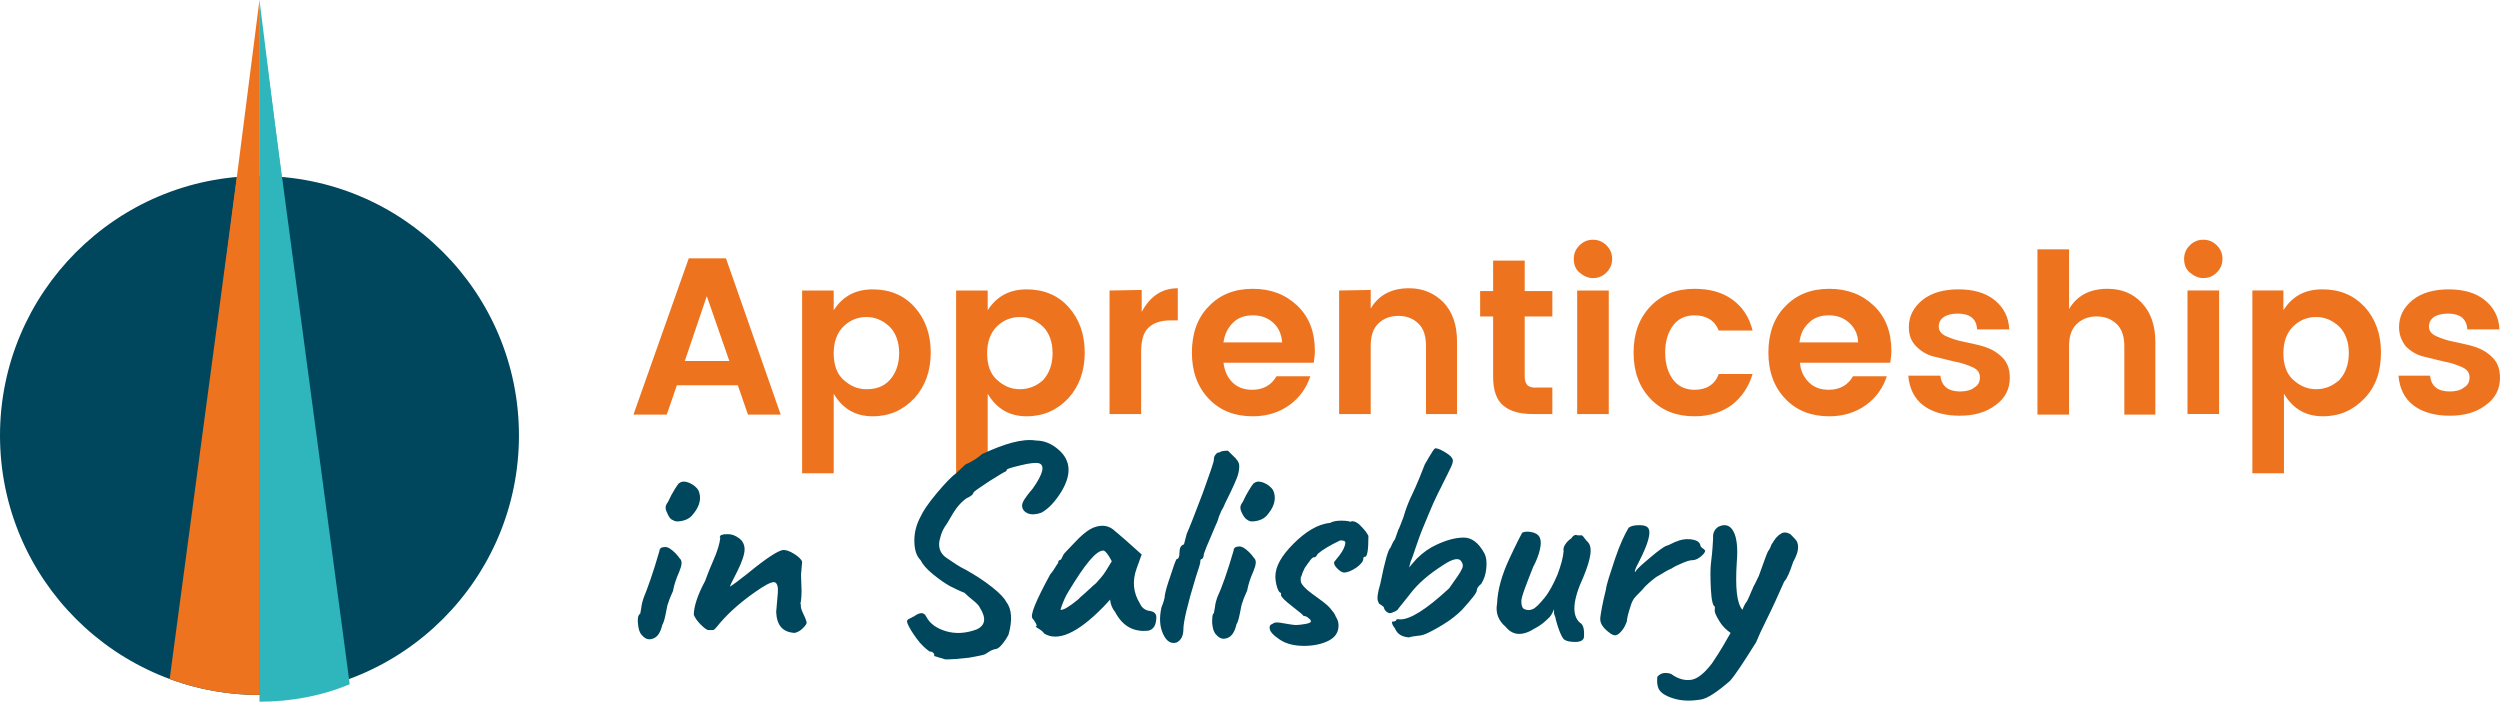 <svg xmlns="http://www.w3.org/2000/svg" xmlns:xlink="http://www.w3.org/1999/xlink" xml:space="preserve" id="Layer_1" x="0" y="0" version="1.1" viewBox="-83 334.8 443.2 124.4"><style>.st0{fill:#ed731e}.st3{fill:#2fb6bc}</style><path d="M343.5 396.2c.9.9 1.9 1.5 3.1 1.8s2.5.6 3.7.9c1.2.2 2.3.6 3.2 1 .9.4 1.3 1 1.3 1.8s-.3 1.4-1 1.8c-.6.5-1.5.7-2.5.7-2.1 0-3.3-.9-3.5-2.8h-5.6c.2 2.3 1.1 4.1 2.7 5.3s3.8 1.8 6.4 1.8 4.7-.6 6.4-1.9c1.7-1.2 2.5-2.9 2.5-4.8 0-1.5-.4-2.7-1.3-3.6s-1.9-1.5-3.1-1.9-2.5-.6-3.7-.9c-1.2-.2-2.3-.6-3.2-1-.9-.4-1.3-1-1.3-1.7s.3-1.3.9-1.7c.6-.4 1.4-.6 2.5-.6 2.1 0 3.3.9 3.4 2.8h5.7c-.1-2.2-1-3.9-2.6-5.2-1.6-1.3-3.8-1.9-6.4-1.9s-4.8.6-6.4 1.9-2.4 2.9-2.4 4.8c0 1.4.5 2.5 1.2 3.4m-21.6-9.9h-5.6v32.4h5.6v-14.1c1.6 2.7 3.9 4 6.9 4s5.4-1.1 7.4-3.2 2.9-4.8 2.9-8.1-1-6-2.9-8.1c-2-2.1-4.4-3.1-7.5-3.1s-5.3 1.2-6.9 3.7v-3.5h.1zm5.7 17.5c-1.6 0-2.9-.6-4.1-1.7s-1.7-2.7-1.7-4.7.6-3.6 1.7-4.7 2.5-1.7 4.1-1.7 2.9.6 4.1 1.7c1.1 1.1 1.7 2.7 1.7 4.7s-.6 3.6-1.7 4.8c-1.2 1-2.4 1.6-4.1 1.6m-17.2-17.5h-5.6v21.9h5.6v-21.9zm-.4-8c-.7-.7-1.5-1-2.4-1s-1.7.3-2.4 1-1 1.5-1 2.4c0 1 .3 1.8 1 2.4s1.5 1 2.4 1 1.7-.3 2.4-1 1-1.5 1-2.4-.3-1.7-1-2.4m-31.8.7v29.3h5.6v-12.1c0-1.7.4-3 1.3-3.9s2.1-1.4 3.6-1.4 2.7.5 3.6 1.4 1.3 2.2 1.3 3.9v12.1h5.5v-12.9c0-2.9-.8-5.2-2.4-6.9s-3.6-2.5-6.1-2.5c-3.1 0-5.4 1.2-6.8 3.6V379h-5.6zm-21.5 17.2c.9.9 1.9 1.5 3.1 1.8s2.5.6 3.7.9c1.2.2 2.3.6 3.2 1 .9.4 1.3 1 1.3 1.8s-.3 1.4-1 1.8c-.6.5-1.5.7-2.5.7-2.1 0-3.3-.9-3.5-2.8h-5.7c.2 2.3 1.1 4.1 2.7 5.3s3.8 1.8 6.4 1.8 4.7-.6 6.4-1.9c1.7-1.2 2.5-2.9 2.5-4.8 0-1.5-.4-2.7-1.3-3.6s-1.9-1.5-3.1-1.9-2.5-.6-3.7-.9c-1.2-.2-2.3-.6-3.2-1-.9-.4-1.3-1-1.3-1.7s.3-1.3.9-1.7c.6-.4 1.4-.6 2.5-.6 2.1 0 3.3.9 3.4 2.8h5.7c-.1-2.2-1-3.9-2.6-5.2-1.6-1.3-3.8-1.9-6.4-1.9s-4.8.6-6.4 1.9-2.4 2.9-2.4 4.8c0 1.4.4 2.5 1.3 3.4m-10.3-.7H236c.2-1.5.7-2.6 1.7-3.5.9-.9 2.1-1.3 3.5-1.3s2.6.4 3.6 1.3 1.6 2.1 1.6 3.5m1.4 11.1c1.8-1.3 3-3 3.7-5.1h-6c-.9 1.6-2.4 2.4-4.3 2.4-1.4 0-2.6-.4-3.5-1.3s-1.5-2-1.6-3.5h16c.1-.7.2-1.4.2-2.1 0-3.3-1-6-3.1-8s-4.7-3-7.9-3-5.8 1-7.8 3.1c-2 2-3 4.8-3 8.2s1 6.1 3 8.2 4.6 3.1 7.8 3.1c2.5 0 4.7-.7 6.5-2m-30.4 2c2.6 0 4.8-.7 6.6-2 1.8-1.4 3-3.2 3.7-5.5h-6c-.7 1.9-2.2 2.8-4.3 2.8-1.6 0-2.9-.6-3.8-1.8s-1.4-2.8-1.4-4.8.5-3.6 1.4-4.8 2.2-1.8 3.8-1.8c2.1 0 3.6.9 4.3 2.7h6c-.6-2.4-1.8-4.2-3.6-5.5s-4-1.9-6.7-1.9c-3.2 0-5.8 1-7.8 3.1s-3 4.8-3 8.2 1 6.1 3 8.2 4.6 3.1 7.8 3.1m-15.2-22.3h-5.6v21.9h5.6v-21.9zm-.4-8c-.7-.7-1.5-1-2.4-1s-1.7.3-2.4 1-1 1.5-1 2.4c0 1 .3 1.8 1 2.4s1.5 1 2.4 1 1.7-.3 2.4-1 1-1.5 1-2.4-.3-1.7-1-2.4m-14 24.8c-.3-.3-.5-.8-.5-1.5v-10.7h4.9v-4.5h-4.9V381h-5.6v5.4h-2.3v4.5h2.3v10.7c0 2.4.6 4.1 1.8 5.1 1.2 1 2.9 1.5 5.2 1.5h3.5v-4.7h-2.6c-.8.1-1.5-.1-1.8-.4m-33.4-16.8v21.9h5.6v-12.1c0-1.7.4-3 1.3-3.9.9-.9 2.1-1.4 3.6-1.4s2.7.5 3.6 1.4 1.3 2.2 1.3 3.9v12.1h5.5v-12.9c0-2.9-.8-5.2-2.4-6.9-1.6-1.6-3.6-2.5-6.1-2.5-3.1 0-5.4 1.2-6.8 3.6v-3.3l-5.6.1zm-10.1 9.2h-10.4c.2-1.5.8-2.6 1.7-3.5s2.1-1.3 3.5-1.3 2.6.4 3.6 1.3 1.5 2.1 1.6 3.5m1.3 11.1c1.8-1.3 3-3 3.7-5.1h-6c-.9 1.6-2.4 2.4-4.3 2.4-1.4 0-2.6-.4-3.5-1.3s-1.4-2-1.6-3.5h16c.1-.7.2-1.4.2-2.1 0-3.3-1-6-3.1-8s-4.7-3-7.9-3-5.8 1-7.8 3.1c-2 2-3 4.8-3 8.2s1 6.1 3 8.2 4.6 3.1 7.8 3.1c2.5 0 4.7-.7 6.5-2m-31.9-20.3v21.9h5.6v-11c0-2 .4-3.5 1.3-4.3.8-.8 2.1-1.3 3.8-1.3h1.4v-5.7c-2.8 0-4.9 1.4-6.4 4.2v-3.9l-5.7.1zm-21.6 0h-5.6v32.4h5.6v-14.1c1.6 2.7 3.9 4 6.9 4s5.4-1.1 7.4-3.2c1.9-2.1 2.9-4.8 2.9-8.1s-1-6-2.9-8.1-4.4-3.1-7.4-3.1-5.3 1.2-6.9 3.7v-3.5zm5.7 17.5c-1.6 0-2.9-.6-4.1-1.7s-1.7-2.7-1.7-4.7.6-3.6 1.7-4.7 2.5-1.7 4.1-1.7 2.9.6 4.1 1.7c1.1 1.1 1.7 2.7 1.7 4.7s-.6 3.6-1.7 4.8c-1.1 1-2.5 1.6-4.1 1.6m-33-17.5h-5.6v32.4h5.6v-14.1c1.6 2.7 3.9 4 6.9 4s5.4-1.1 7.4-3.2c1.9-2.1 2.9-4.8 2.9-8.1s-1-6-2.9-8.1-4.4-3.1-7.4-3.1-5.3 1.2-6.9 3.7v-3.5zm5.8 17.5c-1.6 0-2.9-.6-4.1-1.7s-1.7-2.7-1.7-4.7.6-3.6 1.7-4.7 2.5-1.7 4.1-1.7 2.9.6 4.1 1.7c1.1 1.1 1.7 2.7 1.7 4.7s-.6 3.6-1.7 4.8-2.5 1.6-4.1 1.6m-28.3-16.5 4 11.5h-7.9l3.9-11.5zm13.1 21-9.7-27.7h-6.6l-9.8 27.7h5.9l1.8-5.2h10.8l1.8 5.2h5.8z" class="st0"/><path fill="#00475d" d="M210.9 456.5c.2.9 1.1 1.6 2.7 2.1s3.2.5 5 .2c1.1-.2 2.8-1.3 5.1-3.3.9-1 2.4-3.3 4.6-6.8.4-1 1.1-2.5 2-4.3s1.9-4 3-6.5c.5-.5 1-1.7 1.6-3.5.9-1.6 1.1-2.8.6-3.7-.2-.3-.6-.7-1.1-1.2-.7-.4-1.3-.4-1.8 0-.2.1-.3.2-.5.4l-.3.3c-.1.1-.1.3-.3.4-.1.2-.2.4-.3.5-.1.1-.2.3-.3.6s-.3.6-.5.9c-.2.4-.7 1.8-1.6 4.3-.5 1.1-.9 1.8-1 2-.1.3-.2.5-.3.7s-.3.8-.8 1.8c-.2.2-.5.7-.8 1.5-1-1.1-1.3-3.9-1-8.5.2-2.5 0-4.3-.6-5.4s-1.5-1.4-2.7-.8c-.6.4-1 1.1-.9 2-.1 2.2-.3 3.8-.4 4.6-.1.9-.1 2.4 0 4.4.1 2.1.4 3.1.7 3.1v.6c-.1.4.2 1 .8 2 .6 1 1.3 1.6 2 2.1-.8 1.4-1.8 3.2-3.3 5.4-1.3 1.7-2.5 2.7-3.6 2.9s-2.4-.1-3.6-1c-.2-.1-.6-.2-1.1-.2s-1 .2-1.4.7c0 .5-.1 1 .1 1.7m-5.2-28.1c-.6 1-1.5 2.8-2.4 5.5s-1.5 4.5-1.6 5.4c-.6 2.4-.9 4.1-1 5s.4 1.7 1.4 2.5c.6.5 1 .7 1.4.6s.7-.4 1.1-.9.6-1 .8-1.5c0-.2.1-.9.4-1.9s.5-1.6.7-1.9c.1-.3.7-.9 1.6-1.8.7-.9 1.6-1.6 2.5-2.3.5-.3.9-.5 1.2-.7.3-.2.8-.5 1.5-.8.6-.4 1.3-.7 2-1s1.3-.5 1.8-.5 1-.3 1.5-.7c.5-.4.7-.8.7-1l-.3-.3c-.4-.2-.6-.5-.6-.8-.2-.5-.8-.8-1.7-.9-1-.1-1.8.1-2.5.4-.1 0-.3.1-.7.3-.4.2-.8.4-1.2.5-.4.2-1.3.8-2.7 2s-2.4 2-2.7 2.6c-.2 0 0-.6.6-1.7 1.8-3.5 2.3-5.5 1.6-6.2-.3-.3-.8-.4-1.5-.4-1 0-1.6.2-1.9.5m-12.9 16.2c.5 1.9 1 3 1.4 3.5.5.4 1.2.5 2.1.5s1.4-.3 1.5-.8c.1-1.4-.1-2.3-.7-2.6-1.5-1.3-1.3-4 .6-8.1 1.4-3.4 1.7-5.4.7-6.3-.1-.1-.3-.3-.5-.6s-.4-.5-.5-.5h-.8c-.1-.1-.3-.1-.5 0s-.4.3-.5.5c-.4.3-.8.6-1.1 1.1-.3.4-.4.9-.3 1.2-.1 1.2-.5 2.6-1.1 4.2-.7 1.6-1.4 3-2.3 4.1s-1.6 1.8-2.1 2-1 .2-1.4 0c-.4-.1-.6-.6-.6-1.4s.8-2.8 2.1-6.1c.6-1.1 1-2.2 1.2-3.1s.2-1.6 0-2c-.1-.4-.5-.8-1.2-1s-1.4-.2-1.9 0c-.1.1-.9 1.6-2.3 4.6s-2.1 5.6-2.2 8c-.3 1.6.2 3 1.5 4.1 1.3 1.6 3 1.7 5.2.3.8-.4 1.6-1 2.3-1.7.4-.3.8-.9 1.1-1.7v.8c.2.5.3.8.3 1m-29.3-12.7c-.4.3-1 2.4-1.8 6.4-.5 1.6-.6 2.7-.4 3.1.1.3.2.5.3.5s.3.2.7.5c.1.5.4.9 1 1.1.3 0 .6-.1 1-.3.4-.2.6-.4.6-.5l2-2.5c1.4-1.9 3.4-3.6 5.9-5.2 1.8-1.2 2.9-1.4 3.3-.6.3.4.3.9 0 1.4-.2.5-1 1.6-2.2 3.3-4.1 3.8-7 5.6-8.8 5.5-.4-.1-.6 0-.6.2-.1.1-.3.2-.7.2-.1.3.1.7.5 1.2.4 1 1.2 1.5 2.5 1.6.2-.1.8-.2 1.6-.3.3 0 .8-.1 1.3-.3.5-.2 1.5-.7 3-1.6s2.6-1.8 3.5-2.7c1.7-1.9 2.6-3 2.6-3.4s.3-.8.8-1.2c.5-.8.8-1.7.9-2.8.1-1.1 0-2-.4-2.7-1-1.8-2.2-2.7-3.6-2.7s-3 .4-4.9 1.3c-1.1.5-2.3 1.3-3.5 2.5l-1.3 1.5.3-1.1c.2-.4.5-1.3.9-2.5s.9-2.6 1.5-4 1.1-2.7 1.6-3.8.9-1.9 1.1-2.3.4-.7.5-1l.9-1.8c.5-1 .8-1.6.9-2s.1-.7-.1-.9c-.2-.4-.8-.8-1.5-1.2s-1.3-.6-1.5-.5-.5.6-1.1 1.6c-.3.5-.5.9-.7 1.2-.5 1.3-1.3 3.4-2.6 6.1-.4.9-.8 1.9-1.2 3.3-.5 1.3-.8 2.1-.9 2.2l-.6 1.7c-.4.5-.6 1.1-.8 1.5m-17.2-.7c-2.1 2.1-3.2 4-3.2 5.8 0 .6.1 1.2.3 1.9.2.6.4 1 .7 1v.4c0 .3.7 1 2 2s2 1.6 2 1.7c.3 0 .6.1.9.4.3.2.4.4.4.6 0 .1-.3.3-.9.4-.6.1-1.2.2-1.9.2-1-.1-1.9-.3-2.6-.4-.6-.1-1.1-.1-1.4.2-.4.1-.6.4-.5.9s.6 1.1 1.8 1.9 2.7 1.1 4.3 1.1 3.1-.3 4.3-.9 1.8-1.5 1.8-2.7c0-.5-.1-1-.5-1.6-.1-.4-.5-.9-1-1.5s-1.6-1.4-3-2.4-2.2-1.9-2.2-2.4v-.7l.1-.1c.1-.4.3-.9.6-1.5.4-.6.7-1 1-1.4s.5-.5.6-.5h.1c.2 0 .4-.2.6-.6.8-.7 2.1-1.5 4-2.4.6 0 .9.1.9.4 0 .6-.4 1.4-1 2.2s-1 1.2-1 1.3c0 .4.2.7.6 1.1.4.4.7.6 1.1.7.7 0 1.4-.3 2.3-.9.8-.6 1.2-1.1 1.2-1.6 0-.2.1-.3.3-.3.4 0 .6-1.2.6-3.7-.2-.4-.6-1-1.2-1.6-.6-.7-1.2-1-1.6-1-.1 0-.2 0-.4.1-.2-.1-.8-.2-1.6-.2s-1.5.1-2 .4c-2.2.2-4.4 1.6-6.5 3.7m-8.1-4.2c.4.3 1 .3 1.8.1s1.4-.6 1.9-1.3c1.1-1.4 1.4-2.8.8-4.1-.3-.5-.9-1-1.6-1.3-.7-.3-1.3-.3-1.7 0-.2 0-.7.8-1.5 2.2-.4.8-.6 1.3-.8 1.5-.1.2-.2.4-.2.7s.1.6.3 1c.3.6.6 1 1 1.2m-6.3 18.3c.1 1 .3 1.6.7 2 .6.7 1.2.9 2 .6s1.3-1.1 1.6-2.4c.2-.3.4-.9.6-1.9s.3-1.7.5-2.1c.1-.4.4-1.1.8-2 .2-1.1.6-2.3 1.1-3.4.5-1.2.6-2 .1-2.4-.4-.6-.9-1.1-1.4-1.5-.6-.5-1.1-.6-1.4-.5-.5 0-.8.3-.8.7-1.1 3.8-2.1 6.6-2.9 8.3-.3.9-.4 1.5-.4 1.7l-.2 1.1c-.3.2-.3.9-.3 1.8m-5.8-12.5c0 .8-.2 1.1-.5 1.1-.2.3-.6 1.4-1.1 3-.6 1.7-.9 2.8-1 3.5 0 .4-.2 1.1-.6 2.1-.4 1.9-.3 3.4.3 4.7.6 1.3 1.4 1.8 2.4 1.5.8-.4 1.2-1.2 1.2-2.4s.7-4.3 2.2-9.2c.5-1.5.8-2.4.8-2.7v-.1c0-.3.1-.4.3-.4.2-.2.3-.4.3-.7 0-.3.7-2 2-5 .2-.4.3-.7.4-.9.1-.3.2-.5.2-.6s.1-.3.1-.3c0-.1.1-.2.2-.5s.3-.7.6-1.2c.2-.5.4-.9.6-1.3 1.1-2.2 1.7-3.6 1.9-4.2s.3-1.2.3-1.8-.4-1.2-1.2-1.9l-.8-.8c-.8 0-1.3.1-1.5.3-.3 0-.5.1-.7.4-.2.2-.3.5-.3.9s-.7 2.4-2 6c-1.4 3.7-2.3 6-2.8 7.1l-.5 1.9c-.6.2-.8.7-.8 1.5m-24.9 13.5c.5.3.8.6.9.8 2.4 1.5 5.9 0 10.5-4.7.5-.5.9-1 1.2-1.3.1.9.4 1.6.9 2.2 1.3 2.5 3.3 3.6 5.9 3.3.9-.2 1.4-1 1.4-2.4 0-.6-.4-1-1.2-1.1s-1.4-.6-1.7-1.3c-1.2-1.9-1.4-4-.6-6.2l.9-2.5c-2.2-2-3.7-3.3-4.3-3.8-.4-.3-.6-.5-.7-.6-.5-.4-1.2-.7-1.9-.7s-1.5.2-2.2.6-1.7 1.2-2.8 2.4-1.9 1.9-2 2.2l-.4.8c-.1 0-.3.1-.4.2-.1.1-.1.3-.1.4-.1.1-.3.4-.6.9s-.6.9-.8 1.1c-2.6 4.8-3.7 7.4-3.1 7.9.4.5.7 1 .7 1.3-.4 0-.1.2.4.5m12.9-12-1.1 1.8c-.5.8-1.1 1.4-1.7 2.1-.4.3-.7.6-.9.8-.2.2-.6.5-1.1 1-.5.4-.9.8-1.2 1.1-1.6 1.3-2.6 1.9-3.1 1.8.4-1.3.9-2.4 1.4-3.2 2.9-4.8 4.9-7.3 6.2-7.3.3 0 .9.7 1.5 1.9m-23-19c-.8.7-1.6 1.2-2.4 1.6-.3.1-.5.2-.6.3l-1.6 1.5c-.7.5-1.9 1.7-3.4 3.5-1.6 1.9-2.5 3.3-2.9 4.2-.7 1.3-1.1 2.7-1.1 4.2s.3 2.7 1.1 3.5c.4.8 1.1 1.6 2.2 2.5 1.1.9 2.1 1.6 3 2.1 1 .5 1.8.9 2.6 1.2.5.5 1.1 1 1.6 1.4s1 .9 1.1 1.2c1.2 1.9 1 3.2-.6 3.9-1.9.7-3.7.8-5.4.3s-2.9-1.4-3.5-2.6c-.4-.8-1.1-.8-2.2 0-.1 0-.3.1-.4.2-.2.1-.3.1-.4.2-.1 0-.2.1-.3.2s-.1.2-.1.3c0 .1.1.4.3.8s.6 1.1 1.4 2.2c.8 1.1 1.6 1.8 2.3 2.3.3 0 .6.1.7.3.1.1.2.3.1.5l2 .6c1.1 0 2.5-.1 4.2-.3 1.7-.3 2.6-.5 2.8-.6.2-.1.5-.3.8-.5s.6-.3.9-.4c.4 0 .8-.2 1.3-.8s.9-1.2 1.2-1.8c.7-2.5.6-4.5-.4-5.8-.3-.6-1.1-1.5-2.5-2.6-1.5-1.2-3.1-2.2-4.7-3.1-1.1-.5-2.2-1.3-3.4-2.1s-1.6-2.1-1.1-3.6c.2-.9.6-1.7 1.2-2.5.8-1.4 1.4-2.4 1.9-3s1-1.1 1.6-1.5c.7-.3 1.1-.6 1.2-1 .1-.2 1-.8 2.8-2 1.8-1.1 2.7-1.7 2.9-1.7l.2-.3c0-.2.8-.4 2.4-.8s2.7-.5 3.2-.4c1.2.3.9 1.8-1 4.5-1.2 1.4-1.9 2.4-1.9 3s.3 1.1 1 1.4 1.5.2 2.4-.1c1.3-.7 2.5-2 3.6-3.8 1.9-3.2 1.6-5.7-.8-7.6-1.1-.9-2.4-1.4-3.7-1.4-2.5-.4-5.7.6-9.6 2.4M57.9 447c.4-.1.9-.3 1.4-.8s.7-.8.7-1-.2-.8-.6-1.6-.5-1.4-.4-1.5l-.1-.3c.1-.4.2-1.2.2-2.3l-.1-2.8.2-2.3c-.1-.4-.6-.9-1.4-1.4-.8-.5-1.4-.7-1.9-.7-.8 0-3 1.4-6.4 4.2-1.5 1.2-2.6 2-3.1 2.3 0-.1.4-1 1.3-2.7.9-1.8 1.3-3.1 1.3-3.9s-.3-1.5-1-2-1.3-.7-1.9-.7-.9 0-1 .1c-.3 0-.5.2-.5.5h.1c-.1 1-.5 2.4-1.3 4.2s-1.2 3-1.4 3.5c-1.4 2.6-2 4.6-2 6 .2.5.6 1.1 1.2 1.7.6.6 1.1 1 1.4 1h.8c.2 0 .4-.3.7-.6 1.5-1.9 3.7-4 6.7-6.1 1.7-1.2 2.8-1.8 3.4-1.8.3 0 .6.3.7 1v.8l-.3 3.5c.1 2.4 1.2 3.6 3.3 3.7m-21.6-20c.4.3 1 .3 1.8.1s1.4-.6 1.9-1.3c1.1-1.4 1.4-2.8.8-4.1-.3-.5-.9-1-1.6-1.3-.7-.3-1.3-.3-1.7 0-.2 0-.7.8-1.5 2.2-.4.8-.6 1.3-.8 1.5-.1.2-.2.4-.2.7s.1.6.3 1c.3.7.6 1.1 1 1.2m-6.2 18.4c.1 1 .3 1.6.7 2 .6.7 1.2.9 2 .6s1.3-1.1 1.6-2.4c.2-.3.4-.9.6-1.9s.3-1.7.5-2.1c.1-.4.4-1.1.8-2 .2-1.1.6-2.3 1.1-3.4.5-1.2.6-2 .1-2.4-.4-.6-.9-1.1-1.4-1.5-.6-.5-1.1-.6-1.4-.5-.5 0-.8.3-.8.7-1.1 3.8-2.1 6.6-2.8 8.3-.3.9-.4 1.5-.4 1.7l-.2 1.1c-.4.2-.5.9-.4 1.8M-83 412c0 25.4 20.6 46 46 46s46-20.6 46-46-20.6-46-46-46-46 20.7-46 46"/><defs><path id="SVGID_1_" d="M-83 412c0 25.4 20.6 46 46 46s46-20.6 46-46-20.6-46-46-46-46 20.7-46 46"/></defs><clipPath id="SVGID_2_"><use xlink:href="#SVGID_1_" overflow="visible"/></clipPath><path fill="#ed731e" d="M-37 459.2v-123l-16.1 120.3c4.8 1.8 10 2.8 15.5 2.8.2-.1.4-.1.6-.1" clip-path="url(#SVGID_2_)"/><g><path d="m-21 456.1-16-119.9v123c5.5 0 11-1 16-3.1" class="st3"/></g><g><path d="M-37 457.8v-123l-15.3 119.7c4.8 1.8 9.2 3.3 14.7 3.3h.6" class="st0"/><path d="m-22 455.2-15-120.4V458c5.6-.1 10-.8 15-2.8" class="st3"/></g></svg>